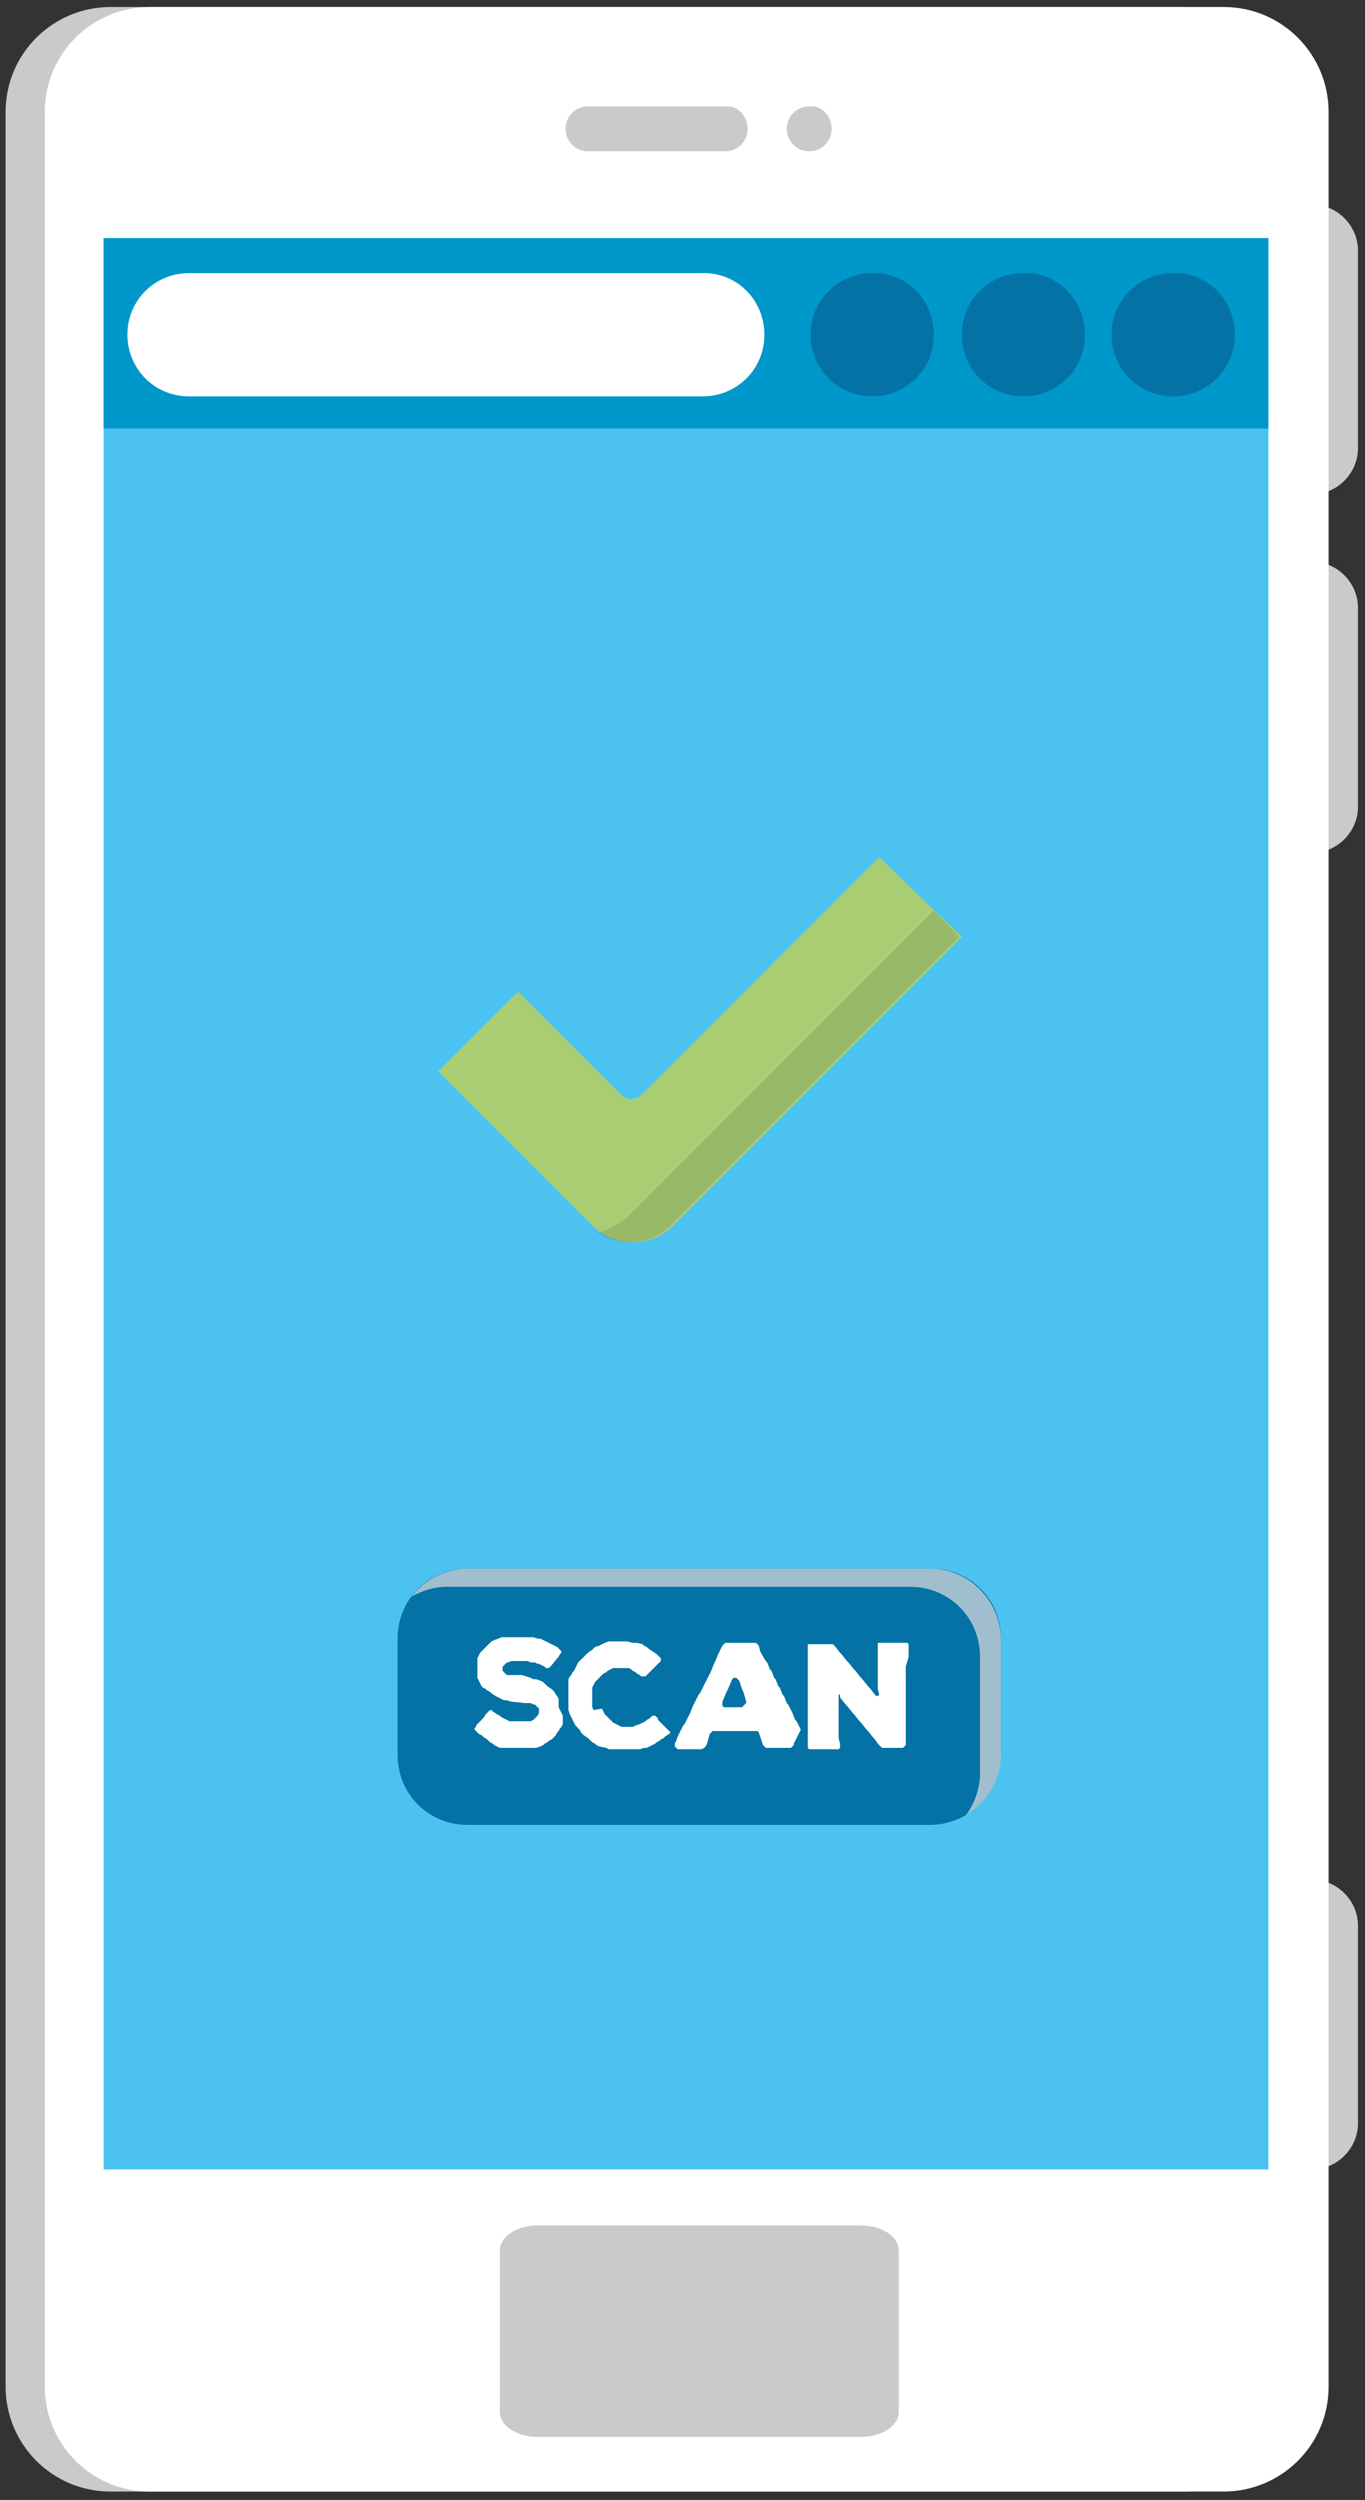 <?xml version="1.0" encoding="utf-8"?>
<!-- Generator: Adobe Illustrator 23.1.0, SVG Export Plug-In . SVG Version: 6.00 Build 0)  -->
<svg version="1.1" id="Ebene_1" xmlns="http://www.w3.org/2000/svg" xmlns:xlink="http://www.w3.org/1999/xlink" x="0px" y="0px"
	 viewBox="0 0 97.5 178.5" style="enable-background:new 0 0 97.5 178.5;" xml:space="preserve">
<rect x="0" y="0" width="97.5" height="178.5" fill="#333333" stroke="none"/>
<style type="text/css">
	.st0{fill:#CACACA;}
	.st1{fill:#FFFFFF;}
	.st2{fill:#4CC2F1;}
	.st3{fill:#0097CA;}
	.st4{fill:#0472A4;}
	.st5{fill:#A9CD73;}
	.st6{opacity:0.1;}
	.st7{fill:#020203;}
	.st8{fill:#A0BECE;}
</style>
<g>
	<path class="st0" d="M97,32c0,1.8-1.5,3.3-3.3,3.3l0,0c-1.8,0-3.3-1.5-3.3-3.3V17.9c0-1.8,1.5-3.3,3.3-3.3l0,0
		c1.8,0,3.3,1.5,3.3,3.3V32z"/>
	<path class="st0" d="M97,57.6c0,1.8-1.5,3.3-3.3,3.3l0,0c-1.8,0-3.3-1.5-3.3-3.3V43.4c0-1.8,1.5-3.3,3.3-3.3l0,0
		c1.8,0,3.3,1.5,3.3,3.3V57.6z"/>
	<path class="st0" d="M97,151.6c0,1.8-1.5,3.3-3.3,3.3l0,0c-1.8,0-3.3-1.5-3.3-3.3v-14.1c0-1.8,1.5-3.3,3.3-3.3l0,0
		c1.8,0,3.3,1.5,3.3,3.3V151.6z"/>
	<path class="st0" d="M92.1,170.4c0,4.2-3.4,7.5-7.5,7.5H7.9c-4.2,0-7.5-3.4-7.5-7.5V8c0-4.2,3.4-7.5,7.5-7.5h76.7
		c4.2,0,7.5,3.4,7.5,7.5V170.4z"/>
	<path class="st1" d="M94.9,170.4c0,4.2-3.4,7.5-7.5,7.5H10.7c-4.2,0-7.5-3.4-7.5-7.5V8c0-4.2,3.4-7.5,7.5-7.5h76.7
		c4.2,0,7.5,3.4,7.5,7.5V170.4z"/>
	<g>
		<path class="st0" d="M53.4,9.2c0,0.9-0.7,1.6-1.6,1.6H42c-0.9,0-1.6-0.7-1.6-1.6l0,0c0-0.9,0.7-1.6,1.6-1.6h9.8
			C52.7,7.5,53.4,8.3,53.4,9.2L53.4,9.2z"/>
		<path class="st0" d="M59.4,9.2c0,0.9-0.7,1.6-1.6,1.6c-0.9,0-1.6-0.7-1.6-1.6c0-0.9,0.7-1.6,1.6-1.6C58.7,7.5,59.4,8.3,59.4,9.2z"
			/>
	</g>
	<rect x="7.4" y="17" class="st2" width="83.2" height="137.9"/>
	<rect x="7.4" y="17" class="st3" width="83.2" height="13.6"/>
	<path class="st0" d="M64.2,172.2c0,1-1.2,1.8-2.7,1.8H38.4c-1.5,0-2.7-0.8-2.7-1.8v-11.5c0-1,1.2-1.8,2.7-1.8h23.1
		c1.5,0,2.7,0.8,2.7,1.8V172.2z"/>
	<path class="st1" d="M54.6,23.9c0,2.5-2,4.4-4.4,4.4H13.5c-2.5,0-4.4-2-4.4-4.4l0,0c0-2.5,2-4.4,4.4-4.4h36.6
		C52.6,19.4,54.6,21.4,54.6,23.9L54.6,23.9z"/>
	<path class="st4" d="M88.2,23.9c0,2.5-2,4.4-4.4,4.4c-2.5,0-4.4-2-4.4-4.4c0-2.5,2-4.4,4.4-4.4C86.2,19.4,88.2,21.4,88.2,23.9z"/>
	<path class="st4" d="M77.5,23.9c0,2.5-2,4.4-4.4,4.4c-2.5,0-4.4-2-4.4-4.4c0-2.5,2-4.4,4.4-4.4C75.5,19.4,77.5,21.4,77.5,23.9z"/>
	<path class="st4" d="M66.7,23.9c0,2.5-2,4.4-4.4,4.4c-2.5,0-4.4-2-4.4-4.4c0-2.5,2-4.4,4.4-4.4C64.7,19.4,66.7,21.4,66.7,23.9z"/>
</g>
<path class="st5" d="M62.8,61.2L45.9,78.1c-0.5,0.5-1.2,0.5-1.6,0L37,70.8l-5.7,5.7l11,11c0.8,0.8,1.8,1.2,2.9,1.2l0,0
	c1.1,0,2.1-0.4,2.9-1.2l20.6-20.6L62.8,61.2z"/>
<g class="st6">
	<path class="st7" d="M66.7,65L44.9,86.8c-0.6,0.6-1.4,1-2.2,1.2c0.7,0.5,1.5,0.7,2.3,0.7l0,0c1.1,0,2.1-0.4,2.9-1.2l20.6-20.6
		L66.7,65z"/>
</g>
<g>
	<g>
		<path class="st4" d="M71.4,125.3c0,2.8-2.2,5-5,5H33.4c-2.8,0-5-2.2-5-5V117c0-2.8,2.2-5,5-5h33.1c2.8,0,5,2.2,5,5V125.3z"/>
		<path class="st8" d="M66.4,112H33.4c-1.6,0-3.1,0.8-4,2c0.7-0.4,1.6-0.7,2.5-0.7h33.1c2.8,0,5,2.2,5,5v8.3c0,1.1-0.4,2.2-1,3
			c1.5-0.9,2.5-2.5,2.5-4.3V117C71.4,114.2,69.2,112,66.4,112z"/>
	</g>
	<g>
		<path class="st1" d="M40.2,122.5l0,0.2l0,0.2l0,0.2l-0.1,0.2l-0.1,0.1l-0.1,0.2l-0.1,0.1l-0.1,0.2l-0.1,0.1l-0.1,0.1l-0.1,0.1
			l-0.2,0.1l-0.1,0.1l-0.2,0.1l-0.1,0.1l-0.2,0.1l-0.3,0.1l-0.2,0l-0.3,0l-0.2,0l-0.2,0l-0.1,0l-0.2,0l-0.5,0h-0.2l-0.1,0l-0.2,0
			l-0.2,0l-0.2,0l-0.2-0.1l-0.2-0.1l-0.1-0.1l-0.2-0.1l-0.1-0.1l-0.1-0.1l-0.3-0.2l-0.1-0.1l-0.2-0.1l-0.1-0.1l-0.1-0.1l-0.1-0.1
			l0-0.1l0.1-0.1l0-0.1l0.1-0.1l0.3-0.3l0.1-0.1l0.2-0.3l0.1-0.1l0.1-0.1l0.1-0.1l0.1,0l0.1,0.1l0.3,0.2l0.2,0.1l0.1,0.1l0.2,0.1
			l0.2,0.1l0.2,0.1l0.2,0l0.2,0l0.2,0l0.6,0l0.2,0l0.1,0l0.2-0.1l0.1-0.1l0.1-0.1l0.1-0.1l0.1-0.2l0-0.2l0-0.1l-0.1-0.1l-0.1-0.1
			l-0.1-0.1l-0.1,0l-0.2-0.1l-0.2,0l-0.2,0l-1-0.1l-0.3-0.1l-0.2,0l-0.2-0.1l-0.2-0.1l-0.2-0.1l-0.3-0.2l-0.1-0.1l-0.2-0.1l-0.1-0.1
			l-0.2-0.1l-0.1-0.1l-0.1-0.2l-0.1-0.2l-0.1-0.2l0-0.2l0-0.2l0-0.3l0-0.2l0-0.2l0-0.2l0-0.1l0.1-0.2l0.1-0.2l0.1-0.1l0.1-0.1
			l0.1-0.1l0.2-0.2l0.1-0.1l0.1-0.1l0.1-0.1l0.2-0.1l0.3-0.1l0.2-0.1l0.2,0l0.2,0l0.3,0l0.2,0l0.2,0l0.2,0h0.2l0.3,0l0.2,0l0.1,0
			l0.2,0l0.3,0.1l0.2,0l0.2,0.1l0.2,0.1l0.2,0.1l0.2,0.1l0.2,0.1l0.2,0.1l0.1,0.1l0.1,0.1l0.1,0.1v0.1l-0.1,0.1l-0.1,0.2l-0.1,0.1
			l-0.4,0.5l-0.1,0.1l-0.1,0.1l-0.1,0l-0.1,0l-0.1-0.1l-0.2-0.1l-0.2-0.1l-0.1,0l-0.2-0.1l-0.1,0l-0.2,0l-0.2-0.1l-0.2,0l-0.3,0
			h-0.3l-0.2,0l-0.2,0l-0.2,0.1l-0.1,0l-0.1,0.1l-0.1,0.1l-0.1,0.1l0,0.2l0,0.1l0.1,0.1l0.1,0.1l0.1,0.1l0.1,0l0.2,0l0.3,0l0.3,0
			l0.2,0l0.3,0.1l0.3,0.1l0.2,0.1l0.2,0l0.3,0.1l0.2,0.1l0.1,0.1l0.1,0.1l0.1,0.1l0.3,0.2l0.1,0.1l0.1,0.1l0.1,0.2l0.1,0.1l0.1,0.2
			l0,0.2l0,0.2l0,0.2L40.2,122.5z"/>
		<path class="st1" d="M47.8,123.8L47.8,123.8l-0.3,0.2l-0.1,0.1l-0.2,0.1l-0.1,0.1l-0.2,0.1l-0.1,0.1l-0.2,0.1l-0.2,0.1l-0.2,0.1
			l-0.2,0l-0.3,0.1l-0.4,0l-0.2,0l-0.3,0h-0.5l-0.2,0l-0.2,0l-0.2,0l-0.2,0l-0.2-0.1l-0.5-0.1l-0.2-0.1l-0.1-0.1l-0.2-0.1l-0.1-0.1
			l-0.1-0.1l-0.1-0.1l-0.3-0.2l-0.1-0.1l-0.1-0.1l-0.1-0.2l-0.1-0.1l-0.1-0.1l-0.1-0.1l-0.1-0.2l-0.2-0.4l-0.1-0.2l-0.1-0.3l0-0.2
			l0-0.2l0-0.2l0-0.2V121l0-0.3l0-0.2l0-0.2l0-0.2l0-0.2l0.1-0.2l0.1-0.1l0.1-0.2l0.1-0.1l0.1-0.2l0.1-0.2l0.1-0.2l0.1-0.1l0.1-0.1
			l0.1-0.1l0.1-0.1l0.1-0.1l0.1-0.1l0.1-0.1l0.3-0.2l0.1-0.1l0.1-0.1l0.3-0.1l0.2-0.1l0.2-0.1l0.3-0.1l0.2,0l0.2,0l0.3,0l0.2,0
			l0.2,0l0.2,0l0.4,0.1l0.1,0l0.2,0l0.4,0.1l0.1,0.1l0.2,0.1l0.1,0.1l0.3,0.2l0.3,0.2l0.1,0.1l0.1,0.1l0.1,0.1l0,0.1l0,0.1l-0.1,0.1
			l-0.1,0.1l-0.1,0.1l-0.1,0.1l-0.1,0.1l-0.1,0.1l-0.2,0.2l-0.1,0.1l-0.1,0.1l-0.1,0.1l-0.1,0l-0.1,0l-0.1,0l-0.1-0.1l-0.2-0.1
			l-0.1-0.1l-0.2-0.1l-0.1-0.1l-0.2-0.1l-0.2,0l-0.3,0h-0.2l-0.2,0l-0.2,0l-0.2,0.1l-0.2,0.1l-0.1,0.1l-0.2,0.1l-0.1,0.1l-0.1,0.1
			l-0.1,0.1l-0.1,0.1l-0.1,0.1l-0.1,0.1l-0.1,0.2l-0.1,0.2l0,0.2l0,0.2l0,0.3v0.2l0,0.3l0,0.2l0.1,0.2L43,122l0.1,0.2l0.1,0.2
			l0.2,0.2l0.1,0.1l0.2,0.2l0.1,0.1l0.2,0.1l0.2,0.1l0.2,0.1l0.2,0l0.2,0H45l0.1,0l0.1,0l0.2-0.1l0.3-0.1l0.2-0.1l0.2-0.1l0.1-0.1
			l0.2-0.1l0.1-0.1l0.1-0.1l0.1,0l0.1,0l0.1,0.1l0.1,0.1l0,0.1l0.1,0.1l0.2,0.2l0.1,0.1l0.3,0.3l0.1,0.1l0.1,0.1L47.8,123.8
			L47.8,123.8z"/>
		<path class="st1" d="M56.7,124.5l0,0.1l-0.1,0.1l-0.1,0.1l-0.1,0h-0.1l-0.2,0l-0.2,0h-0.5l-0.6,0l-0.1,0l-0.1-0.1l-0.1-0.1
			l-0.3-0.9l-0.1-0.1l-0.1,0l-0.1,0l-0.6,0h-0.2l-0.8,0l-0.6,0h-0.2l-0.2,0H51l-0.1,0l-0.1,0.1l-0.1,0.1l-0.2,0.7l-0.1,0.2l-0.1,0.1
			l-0.2,0.1l-0.2,0l-0.6,0h-0.2l-0.6,0l-0.1,0l-0.1-0.1l-0.1-0.1l0-0.1l0-0.1l0.1-0.2l0.1-0.3l0.1-0.2l0.3-0.6l0.1-0.1l0.3-0.6
			l0.1-0.2l0.2-0.5l0.1-0.2l0.3-0.6l0.1-0.1l0.4-0.8l0.3-0.6l0.1-0.2l0.2-0.5l0.1-0.2l0.2-0.5l0.1-0.2l0.2-0.4l0.1-0.1l0.1-0.1
			l0.2,0l0.5,0h0.8l0.5,0l0.2,0l0.1,0.1l0.1,0.1l0.1,0.4l0.1,0.2l0.3,0.5l0.1,0.1l0.2,0.5l0.1,0.1l0.2,0.5l0.1,0.1l0.2,0.5l0.1,0.1
			l0.2,0.5l0.1,0.1l0.2,0.5l0.1,0.1l0.3,0.6l0.2,0.5l0.1,0.1l0.3,0.6L56.7,124.5z M53.3,121.6l0-0.1l-0.2-0.7l-0.1-0.2l-0.2-0.6
			l-0.1-0.1l-0.1-0.1l-0.1,0l-0.1,0l-0.1,0.1l-0.3,0.7l-0.1,0.2l-0.3,0.7l0,0.2l0,0.1l0.1,0.1l0.1,0h0.6l0.5,0l0.1,0l0.1-0.1
			L53.3,121.6z"/>
		<path class="st1" d="M64.7,119l0,0.2v1.5l0,0.6v0.2l0,1.3v0.2l0,0.1l0,0.2l0,0.5l0,0.6l0,0.1l0,0.1l-0.1,0.1l-0.1,0.1l-0.1,0
			l-0.1,0l-0.5,0l-0.2,0l-0.3,0h-0.2l-0.1,0l-0.1-0.1l-0.1-0.1l-0.1-0.1l-0.2-0.3l-0.1-0.1l-0.4-0.5l-0.1-0.1l-0.4-0.5l-0.1-0.1
			l-0.4-0.5l-0.1-0.1l-0.4-0.5l-0.1-0.1l-0.4-0.5L60,121l-0.1,0l0,0.1l0,0.5v0.2l0,0.5v0.2l0,0.6v0.2l0,0.6l0,0.2l0.1,0.4l0,0.2
			l0,0.1l-0.1,0.1l-0.1,0l-0.1,0l-0.1,0l-0.2,0l-0.5,0h-0.2l-0.4,0h-0.2l-0.2,0l-0.1,0l-0.1-0.1l0-0.1l0-0.1l0-0.1v-0.2l0-0.3l0-0.2
			l0-0.5v-0.2l0-1.2l0-0.2l0-0.5l0-0.2v-0.7l0-0.5v-0.2l0-0.5l0-0.2l0-0.5l0-0.2V118l0-0.2l0-0.2l0-0.1l0-0.1l0.1,0l0.1,0l0.3,0
			l0.3,0h0.8l0.1,0l0.1,0l0.1,0.1l0.4,0.5l0.1,0.1l0.4,0.5l0.1,0.1l0.4,0.5l0.1,0.1l0.4,0.5l0.1,0.1l0.4,0.5l0.1,0.1l0.4,0.5
			l0.1,0.1l0.1,0l0.1-0.1V121l-0.1-0.4l0-0.2l0-0.4v-0.2l0-0.6v-0.2l0-0.6l0-0.2l0-0.4v-0.3l0-0.1l0-0.1l0.1,0l0.1,0H63l0.2,0l0.5,0
			h0.2l0.3,0l0.2,0l0.2,0l0.1,0l0.1,0l0.1,0.1l0,0.1l0,0.1l0,0.2l0,0.3l0,0.2L64.7,119z"/>
	</g>
</g>
</svg>
